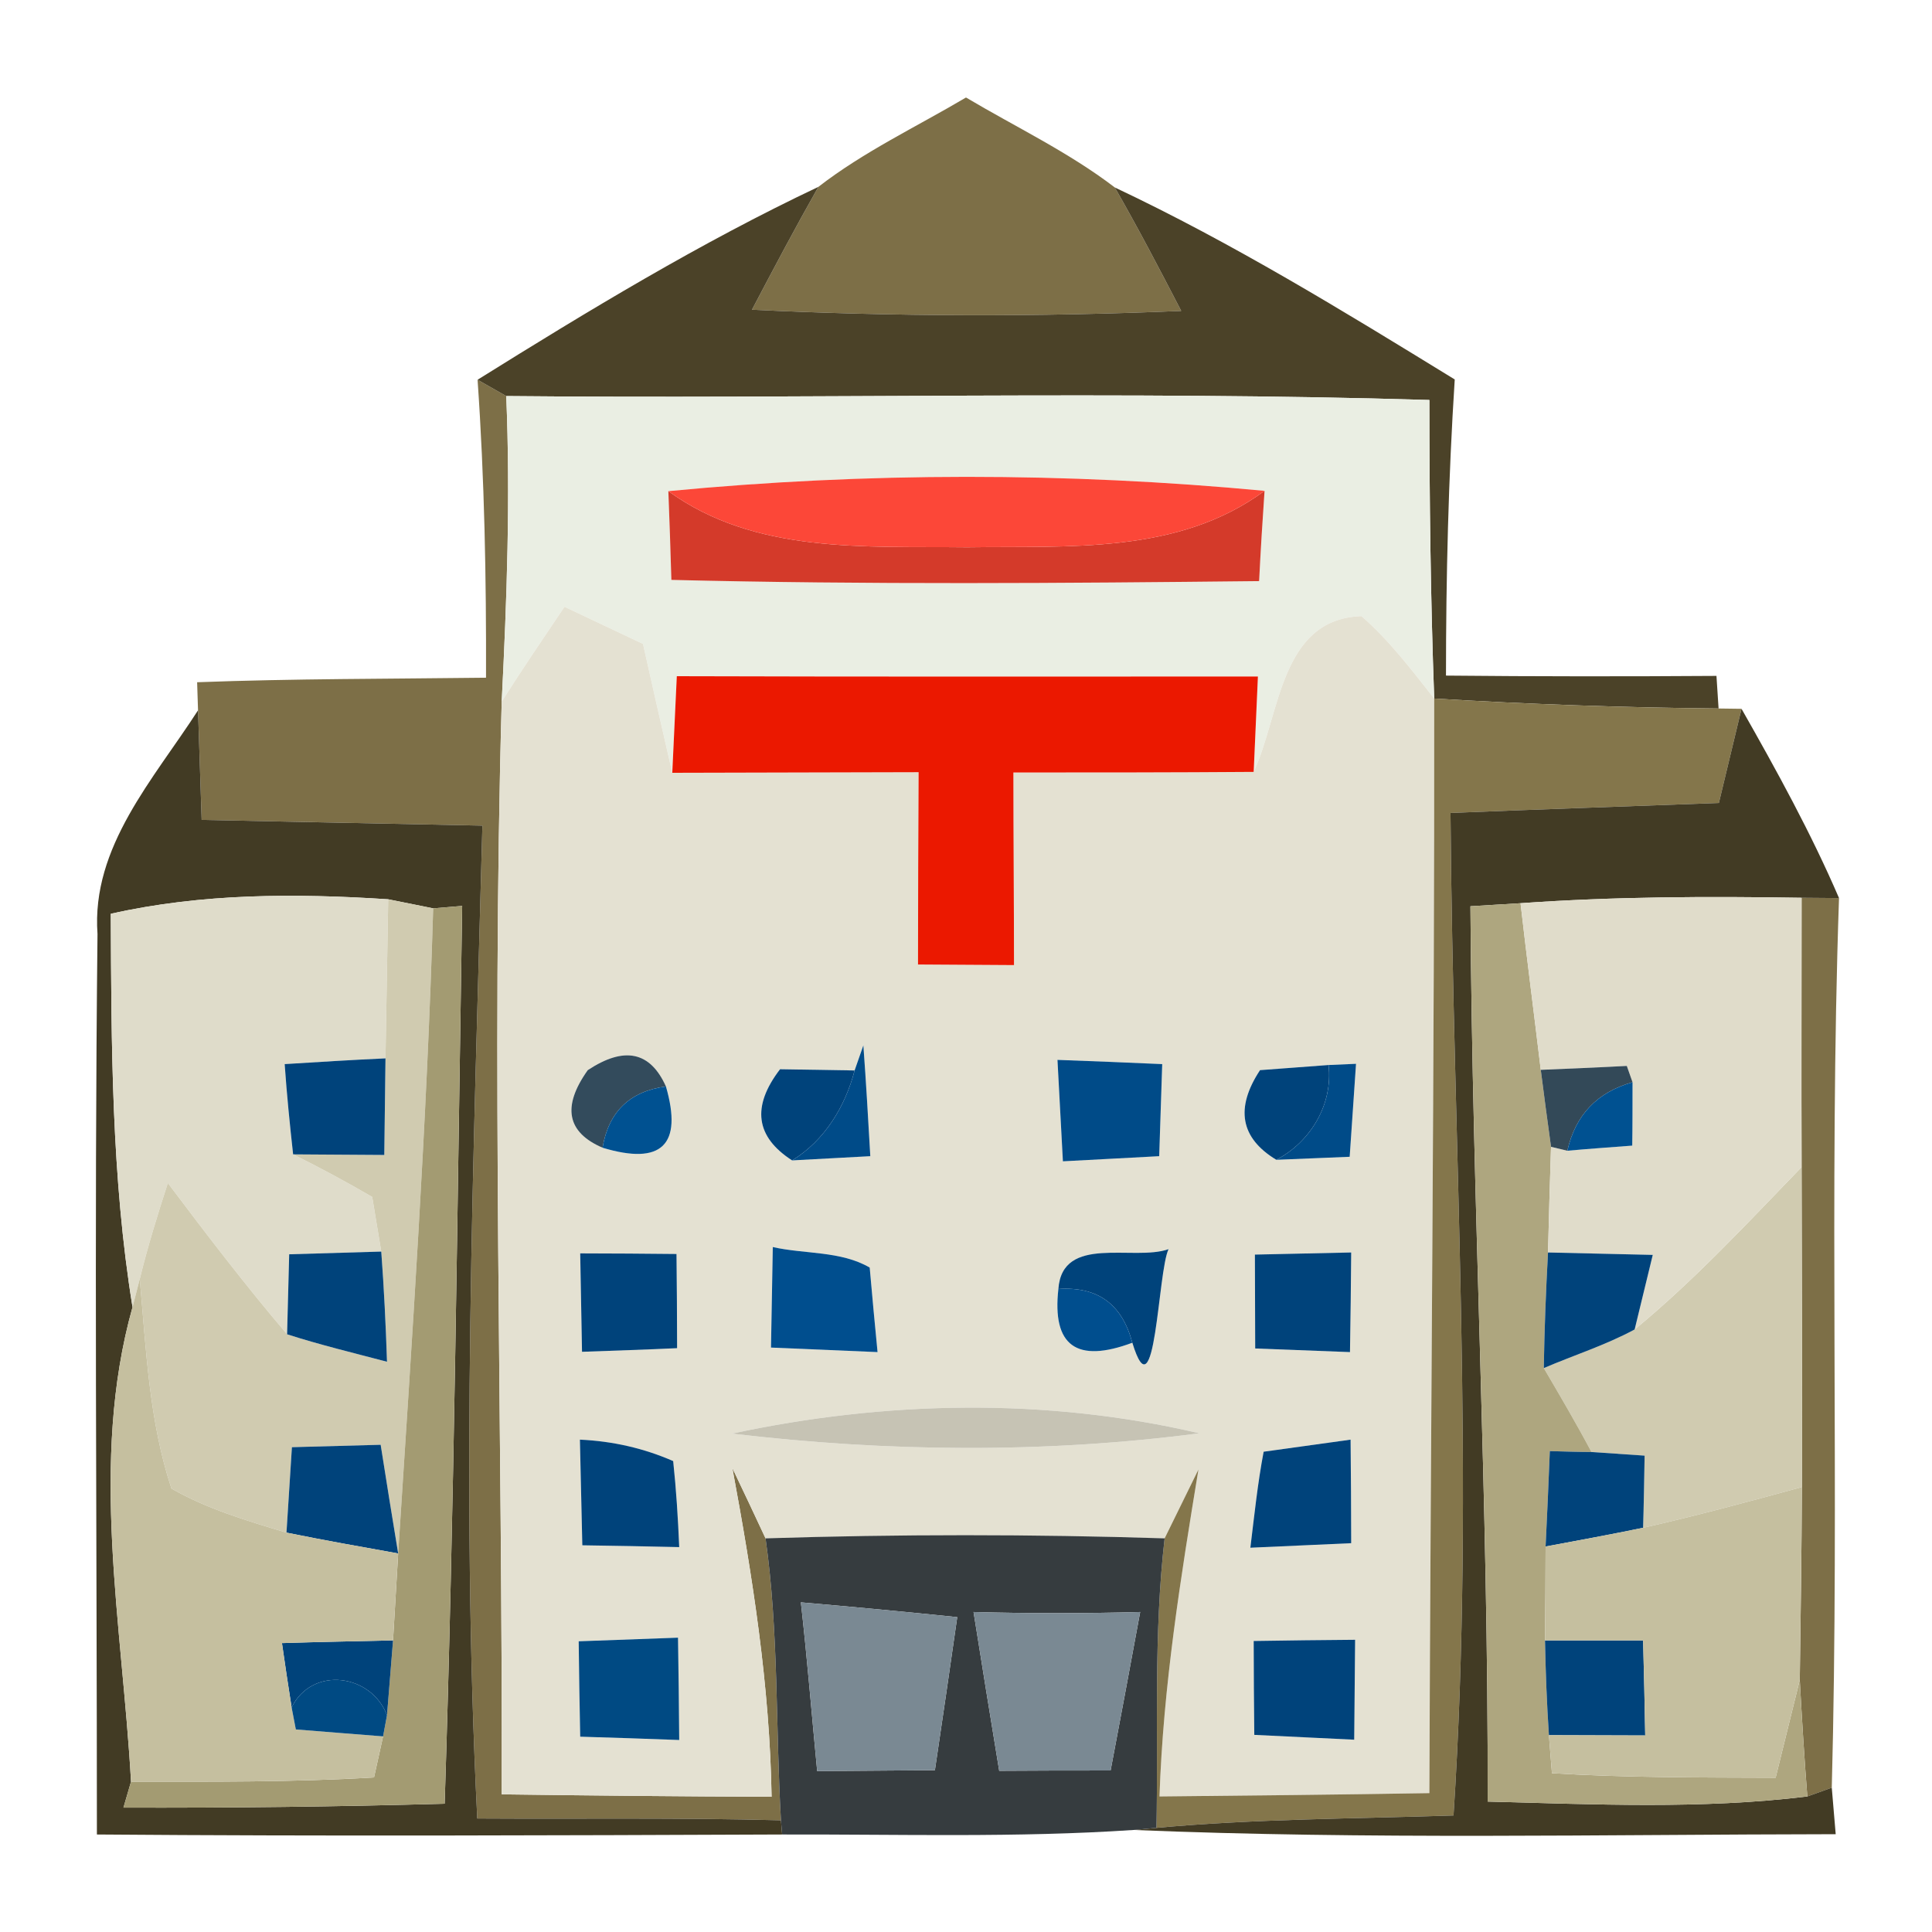 <?xml version="1.0" encoding="UTF-8" ?>
<!DOCTYPE svg PUBLIC "-//W3C//DTD SVG 1.1//EN" "http://www.w3.org/Graphics/SVG/1.1/DTD/svg11.dtd">
<svg width="64pt" height="64pt" viewBox="0 0 64 64" version="1.1" xmlns="http://www.w3.org/2000/svg">
<g id="#7d6f47ff">
<path fill="#7d6f47" opacity="1.00" d=" M 27.11 6.19 C 28.62 5.02 30.36 4.20 32.00 3.23 C 33.65 4.21 35.40 5.04 36.93 6.21 C 37.70 7.55 38.42 8.93 39.13 10.30 C 34.39 10.50 29.65 10.49 24.91 10.26 C 25.63 8.89 26.35 7.53 27.11 6.19 Z" />
<path fill="#7d6f47" opacity="1.00" d=" M 15.82 12.58 L 16.77 13.12 C 16.91 16.49 16.79 19.87 16.62 23.24 C 16.28 35.30 16.65 47.38 16.62 59.44 C 19.60 59.48 22.58 59.51 25.56 59.52 C 25.50 55.85 24.93 52.23 24.26 48.63 C 24.54 49.21 25.09 50.38 25.36 50.96 C 25.80 54.06 25.69 57.19 25.87 60.30 C 22.52 60.21 19.16 60.26 15.81 60.24 C 15.26 49.28 15.69 38.31 15.98 27.35 C 12.88 27.29 9.78 27.22 6.68 27.16 C 6.65 26.25 6.59 24.44 6.56 23.53 L 6.53 22.60 C 9.72 22.48 12.91 22.49 16.10 22.45 C 16.11 19.16 16.05 15.87 15.82 12.58 Z" />
<path fill="#7d6f47" opacity="1.00" d=" M 59.68 29.74 C 59.99 29.74 60.61 29.75 60.92 29.75 C 60.58 39.57 60.94 49.40 60.68 59.22 L 59.87 59.51 C 59.77 58.23 59.69 56.94 59.62 55.65 C 59.65 53.52 59.68 51.39 59.69 49.26 C 59.70 45.73 59.69 42.20 59.68 38.66 C 59.67 35.69 59.68 32.71 59.68 29.74 Z" />
</g>
<g id="#4b4228ff">
<path fill="#4b4228" opacity="1.00" d=" M 15.82 12.58 C 19.49 10.29 23.20 8.04 27.11 6.19 C 26.35 7.53 25.63 8.89 24.91 10.26 C 29.65 10.49 34.39 10.50 39.13 10.30 C 38.42 8.93 37.70 7.55 36.93 6.21 C 40.83 8.05 44.51 10.31 48.19 12.57 C 47.98 15.83 47.90 19.11 47.90 22.38 C 50.89 22.41 53.87 22.41 56.86 22.39 L 56.93 23.47 C 53.79 23.44 50.65 23.33 47.51 23.14 C 47.39 19.85 47.35 16.55 47.35 13.25 C 37.16 12.94 26.96 13.22 16.77 13.12 L 15.82 12.58 Z" />
</g>
<g id="#eaeee3ff">
<path fill="#eaeee3" opacity="1.00" d=" M 16.77 13.12 C 26.96 13.22 37.16 12.94 47.35 13.25 C 47.35 16.55 47.39 19.85 47.51 23.14 C 46.76 22.19 46.02 21.21 45.10 20.41 C 42.40 20.50 42.41 23.68 41.53 25.57 C 41.57 24.78 41.63 23.20 41.67 22.41 C 35.25 22.41 28.84 22.42 22.42 22.40 C 22.38 23.20 22.31 24.80 22.27 25.60 C 21.94 24.18 21.62 22.75 21.30 21.33 C 20.43 20.92 19.57 20.51 18.70 20.10 C 18.00 21.14 17.29 22.18 16.62 23.24 C 16.79 19.87 16.91 16.49 16.77 13.12 M 22.24 19.21 C 28.73 19.37 35.22 19.32 41.71 19.25 C 41.76 18.25 41.82 17.26 41.89 16.26 C 35.34 15.64 28.68 15.64 22.14 16.27 C 22.18 17.25 22.21 18.23 22.24 19.21 Z" />
<path fill="#eaeee3" opacity="1.00" d=" M 52.21 56.31 C 52.73 56.75 52.73 56.75 52.21 56.31 Z" />
</g>
<g id="#d43a2aff">
<path fill="#d43a2a" opacity="1.00" d=" M 22.24 19.21 C 22.21 18.23 22.18 17.25 22.14 16.27 C 25.02 18.36 28.66 18.09 32.04 18.13 C 35.40 18.08 39.03 18.37 41.89 16.26 C 41.82 17.26 41.76 18.25 41.71 19.25 C 35.22 19.32 28.73 19.37 22.24 19.21 Z" />
</g>
<g id="#fc4738ff">
<path fill="#fc4738" opacity="1.00" d=" M 22.14 16.27 C 28.68 15.64 35.34 15.64 41.89 16.26 C 39.03 18.37 35.40 18.08 32.04 18.13 C 28.66 18.09 25.02 18.36 22.14 16.27 Z" />
</g>
<g id="#e4e1d2ff">
<path fill="#e4e1d2" opacity="1.00" d=" M 16.62 23.24 C 17.29 22.18 18.00 21.14 18.70 20.10 C 19.57 20.51 20.43 20.92 21.30 21.33 C 21.62 22.75 21.94 24.18 22.27 25.60 C 24.99 25.59 27.71 25.59 30.43 25.58 C 30.42 27.70 30.41 29.83 30.41 31.95 C 31.47 31.96 32.53 31.96 33.59 31.97 C 33.59 29.84 33.57 27.72 33.57 25.59 C 36.22 25.59 38.88 25.59 41.53 25.57 C 42.41 23.68 42.40 20.50 45.10 20.41 C 46.02 21.21 46.76 22.19 47.51 23.14 C 47.52 35.23 47.39 47.31 47.35 59.40 C 44.37 59.45 41.39 59.48 38.41 59.51 C 38.53 55.87 39.11 52.27 39.70 48.68 C 39.42 49.25 38.86 50.39 38.58 50.96 C 34.18 50.82 29.77 50.82 25.36 50.96 C 25.09 50.38 24.54 49.21 24.26 48.63 C 24.93 52.23 25.50 55.85 25.56 59.52 C 22.58 59.51 19.60 59.48 16.62 59.44 C 16.65 47.38 16.28 35.30 16.62 23.24 M 19.47 35.45 C 18.61 36.66 18.78 37.51 19.96 38.02 C 21.92 38.61 22.62 37.93 22.06 35.99 C 21.54 34.83 20.68 34.65 19.47 35.45 M 25.84 35.42 C 24.89 36.66 25.03 37.66 26.24 38.44 C 27.10 38.39 27.96 38.35 28.83 38.30 C 28.76 37.08 28.69 35.85 28.60 34.63 L 28.31 35.46 C 27.70 35.45 26.46 35.43 25.84 35.42 M 35.03 35.11 C 35.09 36.23 35.15 37.35 35.21 38.47 C 36.28 38.41 37.34 38.36 38.40 38.30 C 38.43 37.28 38.47 36.26 38.50 35.25 C 37.34 35.20 36.19 35.15 35.03 35.11 M 41.74 35.45 C 40.91 36.71 41.09 37.70 42.28 38.42 C 43.09 38.39 43.90 38.35 44.71 38.32 C 44.78 37.29 44.85 36.27 44.92 35.24 L 44.01 35.28 C 43.45 35.32 42.31 35.41 41.74 35.45 M 19.22 41.52 C 19.24 42.60 19.26 43.69 19.28 44.78 C 20.33 44.74 21.38 44.71 22.43 44.66 C 22.43 43.62 22.42 42.58 22.41 41.54 C 21.35 41.53 20.28 41.52 19.22 41.52 M 25.60 41.31 C 25.58 42.42 25.56 43.53 25.54 44.64 C 26.72 44.69 27.89 44.74 29.07 44.79 C 29.00 44.09 28.87 42.69 28.81 41.99 C 27.85 41.43 26.65 41.55 25.60 41.31 M 35.06 42.70 C 34.85 44.58 35.66 45.17 37.51 44.48 C 38.28 47.00 38.35 42.12 38.71 41.38 C 37.55 41.79 35.19 40.88 35.06 42.70 M 41.57 41.56 C 41.57 42.60 41.58 43.63 41.58 44.67 C 42.63 44.71 43.67 44.75 44.72 44.79 C 44.74 43.69 44.75 42.59 44.76 41.49 C 43.70 41.51 42.64 41.54 41.57 41.56 M 24.25 47.49 C 29.38 48.10 34.60 48.15 39.73 47.48 C 34.66 46.29 29.33 46.40 24.25 47.49 M 19.21 47.69 C 19.23 48.57 19.27 50.31 19.29 51.19 C 20.09 51.20 21.70 51.23 22.50 51.25 C 22.46 50.29 22.40 49.34 22.30 48.40 C 21.34 47.98 20.31 47.74 19.21 47.69 M 41.42 51.27 C 42.26 51.23 43.93 51.16 44.76 51.12 C 44.76 50.27 44.75 48.55 44.74 47.69 C 44.02 47.79 42.58 47.99 41.86 48.09 C 41.66 49.14 41.55 50.21 41.42 51.27 M 19.17 54.37 C 19.18 55.43 19.20 56.48 19.22 57.53 C 20.31 57.56 21.40 57.60 22.50 57.64 C 22.49 56.51 22.48 55.38 22.46 54.25 C 21.37 54.29 20.27 54.33 19.17 54.37 M 41.53 54.36 C 41.53 55.40 41.54 56.43 41.55 57.47 C 42.65 57.52 43.76 57.58 44.86 57.63 C 44.87 56.52 44.88 55.42 44.89 54.32 C 43.77 54.33 42.65 54.34 41.53 54.36 Z" />
</g>
<g id="#eb1800ff">
<path fill="#eb1800" opacity="1.00" d=" M 22.42 22.40 C 28.84 22.42 35.25 22.41 41.67 22.41 C 41.63 23.20 41.57 24.78 41.53 25.57 C 38.88 25.59 36.22 25.59 33.57 25.59 C 33.57 27.72 33.59 29.84 33.59 31.97 C 32.53 31.96 31.47 31.96 30.41 31.95 C 30.41 29.83 30.42 27.70 30.43 25.58 C 27.71 25.59 24.99 25.59 22.27 25.60 C 22.31 24.80 22.38 23.20 22.42 22.40 Z" />
</g>
<g id="#84764bff">
<path fill="#84764b" opacity="1.00" d=" M 47.51 23.14 C 50.65 23.33 53.79 23.44 56.93 23.47 L 57.69 23.48 C 57.50 24.26 57.13 25.82 56.94 26.60 C 53.98 26.71 51.01 26.81 48.05 26.93 C 48.13 38.00 48.87 49.08 48.15 60.14 C 44.87 60.25 41.58 60.25 38.31 60.55 C 38.37 57.35 38.21 54.15 38.58 50.96 C 38.86 50.39 39.42 49.25 39.70 48.68 C 39.11 52.27 38.53 55.87 38.41 59.51 C 41.39 59.48 44.37 59.45 47.35 59.40 C 47.39 47.31 47.52 35.23 47.51 23.14 Z" />
</g>
<g id="#423b24ff">
<path fill="#423b24" opacity="1.00" d=" M 3.23 30.94 C 3.02 28.05 5.10 25.80 6.56 23.53 C 6.59 24.44 6.65 26.25 6.68 27.16 C 9.78 27.22 12.88 27.29 15.98 27.35 C 15.69 38.31 15.26 49.28 15.81 60.24 C 19.16 60.26 22.52 60.21 25.87 60.30 L 25.91 60.77 C 18.34 60.80 10.78 60.83 3.21 60.77 C 3.21 50.83 3.12 40.89 3.23 30.94 M 3.67 30.27 C 3.69 34.62 3.69 38.99 4.39 43.30 C 2.95 48.43 4.05 53.80 4.34 59.02 L 4.09 59.88 C 7.64 59.89 11.18 59.85 14.73 59.75 C 15.05 49.84 15.15 39.92 15.31 30.01 L 14.35 30.09 L 12.86 29.79 C 9.79 29.59 6.69 29.59 3.67 30.27 Z" />
<path fill="#423b24" opacity="1.00" d=" M 57.69 23.48 C 58.85 25.52 59.99 27.59 60.92 29.75 C 60.61 29.75 59.99 29.74 59.68 29.74 C 56.57 29.69 53.47 29.70 50.37 29.92 C 49.96 29.94 49.13 30.00 48.71 30.02 C 48.77 39.91 49.31 49.79 49.28 59.68 C 52.81 59.77 56.36 59.94 59.87 59.51 L 60.68 59.22 C 60.71 59.61 60.78 60.38 60.81 60.76 C 53.06 60.77 45.30 60.94 37.55 60.62 L 38.31 60.55 C 41.58 60.25 44.87 60.25 48.15 60.14 C 48.87 49.08 48.13 38.00 48.05 26.93 C 51.01 26.81 53.98 26.71 56.94 26.60 C 57.13 25.82 57.50 24.26 57.69 23.48 Z" />
</g>
<g id="#dfdccaff">
<path fill="#dfdcca" opacity="1.00" d=" M 3.67 30.27 C 6.69 29.59 9.79 29.59 12.86 29.79 C 12.83 31.55 12.80 33.31 12.77 35.06 C 11.66 35.11 10.55 35.18 9.43 35.25 C 9.50 36.25 9.60 37.25 9.71 38.24 C 10.60 38.68 11.47 39.15 12.33 39.65 C 12.40 40.10 12.56 41.01 12.63 41.46 C 11.61 41.49 10.60 41.52 9.58 41.55 C 9.56 42.21 9.53 43.53 9.51 44.20 C 8.13 42.58 6.84 40.89 5.56 39.19 C 5.22 40.24 4.89 41.30 4.63 42.37 L 4.39 43.30 C 3.69 38.99 3.69 34.62 3.67 30.27 Z" />
</g>
<g id="#d0cbb0ff">
<path fill="#d0cbb0" opacity="1.00" d=" M 12.86 29.79 L 14.35 30.09 C 14.14 37.22 13.65 44.34 13.19 51.46 C 13.04 50.56 12.75 48.76 12.61 47.86 C 11.87 47.88 10.40 47.92 9.67 47.94 C 9.61 48.88 9.55 49.83 9.49 50.77 C 8.19 50.38 6.87 49.99 5.68 49.31 C 4.94 47.08 4.84 44.70 4.63 42.37 C 4.89 41.30 5.22 40.24 5.56 39.19 C 6.84 40.89 8.13 42.58 9.51 44.20 C 10.60 44.55 11.72 44.82 12.82 45.11 C 12.78 43.89 12.72 42.67 12.63 41.46 C 12.56 41.01 12.40 40.10 12.33 39.65 C 11.47 39.15 10.60 38.68 9.71 38.24 C 10.46 38.25 11.98 38.25 12.73 38.26 C 12.74 37.46 12.76 35.86 12.77 35.06 C 12.80 33.31 12.83 31.55 12.86 29.79 Z" />
<path fill="#d0cbb0" opacity="1.00" d=" M 54.15 44.04 C 56.14 42.40 57.89 40.51 59.68 38.66 C 59.69 42.20 59.70 45.73 59.69 49.26 C 57.94 49.74 56.20 50.21 54.43 50.61 C 54.45 50.01 54.47 48.81 54.48 48.22 C 54.04 48.19 53.16 48.13 52.72 48.10 C 52.22 47.16 51.68 46.24 51.14 45.32 C 52.14 44.89 53.19 44.56 54.15 44.04 Z" />
</g>
<g id="#a39b72ff">
<path fill="#a39b72" opacity="1.00" d=" M 14.35 30.09 L 15.31 30.01 C 15.15 39.92 15.05 49.84 14.73 59.75 C 11.18 59.85 7.64 59.89 4.09 59.88 L 4.34 59.02 C 7.02 59.02 9.71 59.04 12.39 58.88 L 12.69 57.52 L 12.82 56.82 C 12.87 56.20 12.97 54.96 13.02 54.34 C 13.06 53.62 13.15 52.18 13.19 51.46 C 13.65 44.34 14.14 37.22 14.35 30.09 Z" />
</g>
<g id="#aea67fff">
<path fill="#aea67f" opacity="1.00" d=" M 48.71 30.02 C 49.13 30.00 49.96 29.94 50.37 29.92 C 50.58 31.76 50.82 33.60 51.04 35.44 C 51.12 36.08 51.29 37.35 51.38 37.99 C 51.35 38.87 51.30 40.62 51.28 41.49 C 51.21 42.77 51.16 44.04 51.14 45.32 C 51.68 46.24 52.22 47.16 52.72 48.10 C 52.38 48.10 51.69 48.08 51.34 48.07 C 51.31 48.86 51.24 50.44 51.20 51.23 C 51.20 52.00 51.19 53.56 51.18 54.34 C 51.20 55.38 51.24 56.43 51.31 57.48 L 51.41 58.74 C 53.88 58.89 56.35 58.88 58.82 58.89 C 59.02 58.08 59.42 56.46 59.62 55.65 C 59.69 56.94 59.77 58.23 59.87 59.51 C 56.36 59.94 52.81 59.77 49.28 59.68 C 49.31 49.79 48.77 39.91 48.71 30.02 Z" />
</g>
<g id="#e0dccaff">
<path fill="#e0dcca" opacity="1.00" d=" M 50.37 29.92 C 53.47 29.70 56.57 29.69 59.68 29.74 C 59.68 32.71 59.67 35.69 59.68 38.66 C 57.89 40.51 56.14 42.40 54.15 44.04 C 54.30 43.42 54.60 42.19 54.75 41.57 C 53.59 41.54 52.43 41.52 51.28 41.49 C 51.30 40.62 51.35 38.87 51.38 37.99 L 51.92 38.12 C 52.45 38.07 53.53 37.99 54.07 37.95 C 54.08 37.42 54.08 36.38 54.08 35.85 L 53.89 35.31 C 53.18 35.35 51.75 35.41 51.04 35.44 C 50.82 33.60 50.58 31.76 50.37 29.92 Z" />
</g>
<g id="#00437bff">
<path fill="#00437b" opacity="1.00" d=" M 9.43 35.25 C 10.55 35.18 11.66 35.11 12.77 35.06 C 12.76 35.86 12.74 37.46 12.73 38.26 C 11.98 38.25 10.46 38.25 9.71 38.24 C 9.60 37.25 9.50 36.25 9.43 35.25 Z" />
<path fill="#00437b" opacity="1.00" d=" M 25.84 35.42 C 26.46 35.43 27.70 35.45 28.31 35.46 C 28.00 36.65 27.32 37.78 26.24 38.44 C 25.03 37.66 24.89 36.66 25.84 35.42 Z" />
<path fill="#00437b" opacity="1.00" d=" M 41.74 35.45 C 42.31 35.41 43.45 35.32 44.01 35.28 C 44.16 36.58 43.42 37.82 42.28 38.42 C 41.09 37.70 40.91 36.71 41.74 35.45 Z" />
<path fill="#00437b" opacity="1.00" d=" M 9.58 41.55 C 10.60 41.52 11.61 41.49 12.63 41.46 C 12.72 42.67 12.78 43.89 12.82 45.11 C 11.72 44.82 10.60 44.55 9.51 44.20 C 9.53 43.53 9.56 42.21 9.58 41.55 Z" />
<path fill="#00437b" opacity="1.00" d=" M 19.22 41.52 C 20.28 41.52 21.35 41.53 22.41 41.54 C 22.42 42.58 22.43 43.62 22.43 44.66 C 21.38 44.71 20.33 44.74 19.28 44.78 C 19.26 43.69 19.24 42.60 19.22 41.52 Z" />
<path fill="#00437b" opacity="1.00" d=" M 35.06 42.70 C 35.19 40.88 37.55 41.79 38.71 41.38 C 38.35 42.12 38.28 47.00 37.51 44.48 C 37.17 43.20 36.36 42.61 35.06 42.70 Z" />
<path fill="#00437b" opacity="1.00" d=" M 41.57 41.56 C 42.64 41.54 43.70 41.51 44.76 41.49 C 44.75 42.59 44.74 43.69 44.72 44.79 C 43.67 44.75 42.63 44.71 41.58 44.67 C 41.58 43.63 41.57 42.60 41.57 41.56 Z" />
<path fill="#00437b" opacity="1.00" d=" M 51.28 41.49 C 52.43 41.52 53.59 41.54 54.75 41.57 C 54.60 42.19 54.30 43.42 54.15 44.04 C 53.19 44.56 52.14 44.89 51.14 45.32 C 51.16 44.04 51.21 42.77 51.28 41.49 Z" />
<path fill="#00437b" opacity="1.00" d=" M 9.49 50.77 C 9.55 49.83 9.61 48.88 9.67 47.94 C 10.40 47.92 11.87 47.88 12.61 47.86 C 12.75 48.76 13.04 50.56 13.19 51.46 C 11.96 51.24 10.72 51.02 9.49 50.77 Z" />
<path fill="#00437b" opacity="1.00" d=" M 19.21 47.69 C 20.31 47.74 21.34 47.98 22.30 48.40 C 22.40 49.34 22.46 50.29 22.50 51.25 C 21.70 51.23 20.09 51.20 19.29 51.19 C 19.27 50.31 19.23 48.57 19.21 47.69 Z" />
<path fill="#00437b" opacity="1.00" d=" M 41.42 51.27 C 41.55 50.21 41.66 49.14 41.86 48.09 C 42.58 47.99 44.02 47.79 44.74 47.69 C 44.75 48.55 44.76 50.27 44.76 51.12 C 43.93 51.16 42.26 51.23 41.42 51.27 Z" />
<path fill="#00437b" opacity="1.00" d=" M 51.34 48.07 C 51.69 48.08 52.38 48.10 52.72 48.10 C 53.16 48.13 54.04 48.19 54.48 48.22 C 54.47 48.81 54.45 50.01 54.43 50.61 C 53.36 50.83 52.28 51.03 51.20 51.23 C 51.24 50.44 51.31 48.86 51.34 48.07 Z" />
<path fill="#00437b" opacity="1.00" d=" M 9.34 54.43 C 10.56 54.39 11.79 54.37 13.02 54.34 C 12.97 54.96 12.87 56.20 12.82 56.82 C 12.31 55.46 10.35 55.17 9.66 56.56 C 9.55 55.85 9.44 55.14 9.34 54.43 Z" />
<path fill="#00437b" opacity="1.00" d=" M 41.53 54.36 C 42.65 54.34 43.77 54.33 44.89 54.32 C 44.88 55.42 44.87 56.52 44.86 57.63 C 43.76 57.58 42.65 57.52 41.55 57.47 C 41.54 56.43 41.53 55.40 41.53 54.36 Z" />
<path fill="#00437b" opacity="1.00" d=" M 51.18 54.34 C 52.27 54.34 53.35 54.34 54.43 54.34 C 54.46 55.39 54.48 56.44 54.50 57.49 C 53.44 57.49 52.37 57.48 51.31 57.48 C 51.24 56.43 51.20 55.38 51.18 54.34 M 52.21 56.31 C 52.73 56.75 52.73 56.75 52.21 56.31 Z" />
</g>
<g id="#334b5cff">
<path fill="#334b5c" opacity="1.00" d=" M 19.47 35.45 C 20.68 34.65 21.54 34.83 22.06 35.99 C 20.86 36.15 20.16 36.83 19.96 38.02 C 18.78 37.51 18.61 36.66 19.47 35.45 Z" />
</g>
<g id="#004b88ff">
<path fill="#004b88" opacity="1.00" d=" M 28.31 35.46 L 28.60 34.63 C 28.69 35.85 28.76 37.08 28.83 38.30 C 27.96 38.35 27.10 38.39 26.24 38.44 C 27.32 37.78 28.00 36.65 28.31 35.46 Z" />
<path fill="#004b88" opacity="1.00" d=" M 35.03 35.11 C 36.19 35.15 37.34 35.20 38.50 35.25 C 38.47 36.26 38.43 37.28 38.40 38.30 C 37.34 38.36 36.28 38.41 35.21 38.47 C 35.15 37.35 35.09 36.23 35.03 35.11 Z" />
<path fill="#004b88" opacity="1.00" d=" M 44.01 35.28 L 44.92 35.24 C 44.85 36.27 44.78 37.29 44.71 38.32 C 43.90 38.35 43.09 38.39 42.28 38.42 C 43.42 37.82 44.16 36.58 44.01 35.28 Z" />
</g>
<g id="#334958ff">
<path fill="#334958" opacity="1.00" d=" M 51.04 35.44 C 51.75 35.41 53.18 35.35 53.89 35.31 L 54.08 35.85 C 52.91 36.18 52.19 36.93 51.92 38.12 L 51.38 37.99 C 51.29 37.35 51.12 36.08 51.04 35.44 Z" />
</g>
<g id="#005191ff">
<path fill="#005191" opacity="1.00" d=" M 19.96 38.02 C 20.16 36.83 20.86 36.15 22.06 35.99 C 22.62 37.93 21.92 38.61 19.96 38.02 Z" />
<path fill="#005191" opacity="1.00" d=" M 51.92 38.12 C 52.19 36.93 52.91 36.18 54.08 35.85 C 54.08 36.38 54.08 37.42 54.07 37.95 C 53.53 37.99 52.45 38.07 51.92 38.12 Z" />
</g>
<g id="#004e8eff">
<path fill="#004e8e" opacity="1.00" d=" M 25.60 41.31 C 26.65 41.55 27.85 41.43 28.81 41.99 C 28.87 42.69 29.00 44.09 29.07 44.79 C 27.89 44.74 26.72 44.69 25.54 44.64 C 25.56 43.53 25.58 42.42 25.60 41.31 Z" />
<path fill="#004e8e" opacity="1.00" d=" M 35.06 42.70 C 36.36 42.61 37.17 43.20 37.51 44.48 C 35.66 45.17 34.85 44.58 35.06 42.70 Z" />
</g>
<g id="#c5bf9fff">
<path fill="#c5bf9f" opacity="1.00" d=" M 4.39 43.30 L 4.63 42.37 C 4.84 44.70 4.94 47.08 5.68 49.31 C 6.87 49.99 8.19 50.38 9.49 50.77 C 10.72 51.02 11.96 51.24 13.19 51.46 C 13.15 52.18 13.06 53.62 13.02 54.34 C 11.79 54.37 10.56 54.39 9.34 54.43 C 9.44 55.14 9.55 55.85 9.66 56.56 L 9.80 57.29 C 10.52 57.35 11.96 57.46 12.69 57.52 L 12.39 58.88 C 9.71 59.04 7.02 59.02 4.34 59.02 C 4.05 53.80 2.95 48.43 4.39 43.30 Z" />
<path fill="#c5bf9f" opacity="1.00" d=" M 54.43 50.61 C 56.20 50.21 57.94 49.74 59.69 49.26 C 59.68 51.39 59.65 53.52 59.62 55.65 C 59.42 56.46 59.02 58.08 58.82 58.89 C 56.35 58.88 53.88 58.89 51.41 58.74 L 51.31 57.48 C 52.37 57.48 53.44 57.49 54.50 57.49 C 54.48 56.44 54.46 55.39 54.43 54.34 C 53.35 54.34 52.27 54.34 51.18 54.34 C 51.19 53.56 51.20 52.00 51.20 51.23 C 52.28 51.03 53.36 50.83 54.43 50.61 Z" />
</g>
<g id="#c6c3b4ff">
<path fill="#c6c3b4" opacity="1.00" d=" M 24.25 47.49 C 29.33 46.40 34.66 46.29 39.73 47.48 C 34.60 48.15 29.38 48.10 24.25 47.49 Z" />
</g>
<g id="#2e3438f6">
<path fill="#2e3438" opacity="0.96" d=" M 25.36 50.96 C 29.77 50.82 34.18 50.82 38.58 50.96 C 38.21 54.15 38.37 57.35 38.31 60.55 L 37.55 60.62 C 33.68 60.88 29.79 60.76 25.91 60.77 L 25.87 60.30 C 25.69 57.19 25.80 54.06 25.36 50.96 M 26.53 53.08 C 26.74 54.94 26.89 56.81 27.07 58.67 C 28.37 58.66 29.67 58.65 30.97 58.64 C 31.22 56.95 31.47 55.26 31.71 53.57 C 29.98 53.39 28.26 53.23 26.53 53.08 M 32.25 53.40 C 32.53 55.15 32.81 56.91 33.10 58.66 C 34.33 58.65 35.56 58.65 36.79 58.65 C 37.12 56.90 37.45 55.15 37.77 53.40 C 35.93 53.45 34.09 53.45 32.25 53.40 Z" />
</g>
<g id="#7a8993ff">
<path fill="#7a8993" opacity="1.00" d=" M 26.53 53.08 C 28.26 53.23 29.98 53.39 31.71 53.57 C 31.47 55.26 31.22 56.95 30.97 58.64 C 29.67 58.65 28.37 58.66 27.07 58.67 C 26.89 56.81 26.74 54.94 26.53 53.08 Z" />
<path fill="#7a8993" opacity="1.00" d=" M 32.25 53.40 C 34.09 53.45 35.93 53.45 37.77 53.40 C 37.45 55.15 37.12 56.90 36.79 58.65 C 35.56 58.65 34.33 58.65 33.10 58.66 C 32.81 56.91 32.53 55.15 32.25 53.40 Z" />
</g>
<g id="#004a83ff">
<path fill="#004a83" opacity="1.00" d=" M 19.17 54.37 C 20.27 54.33 21.37 54.29 22.46 54.25 C 22.48 55.38 22.49 56.51 22.50 57.64 C 21.40 57.60 20.31 57.56 19.22 57.53 C 19.20 56.48 19.18 55.43 19.17 54.37 Z" />
<path fill="#004a83" opacity="1.00" d=" M 9.66 56.56 C 10.35 55.17 12.31 55.46 12.82 56.82 L 12.69 57.52 C 11.96 57.46 10.52 57.35 9.80 57.29 L 9.66 56.56 Z" />
</g>
</svg>
